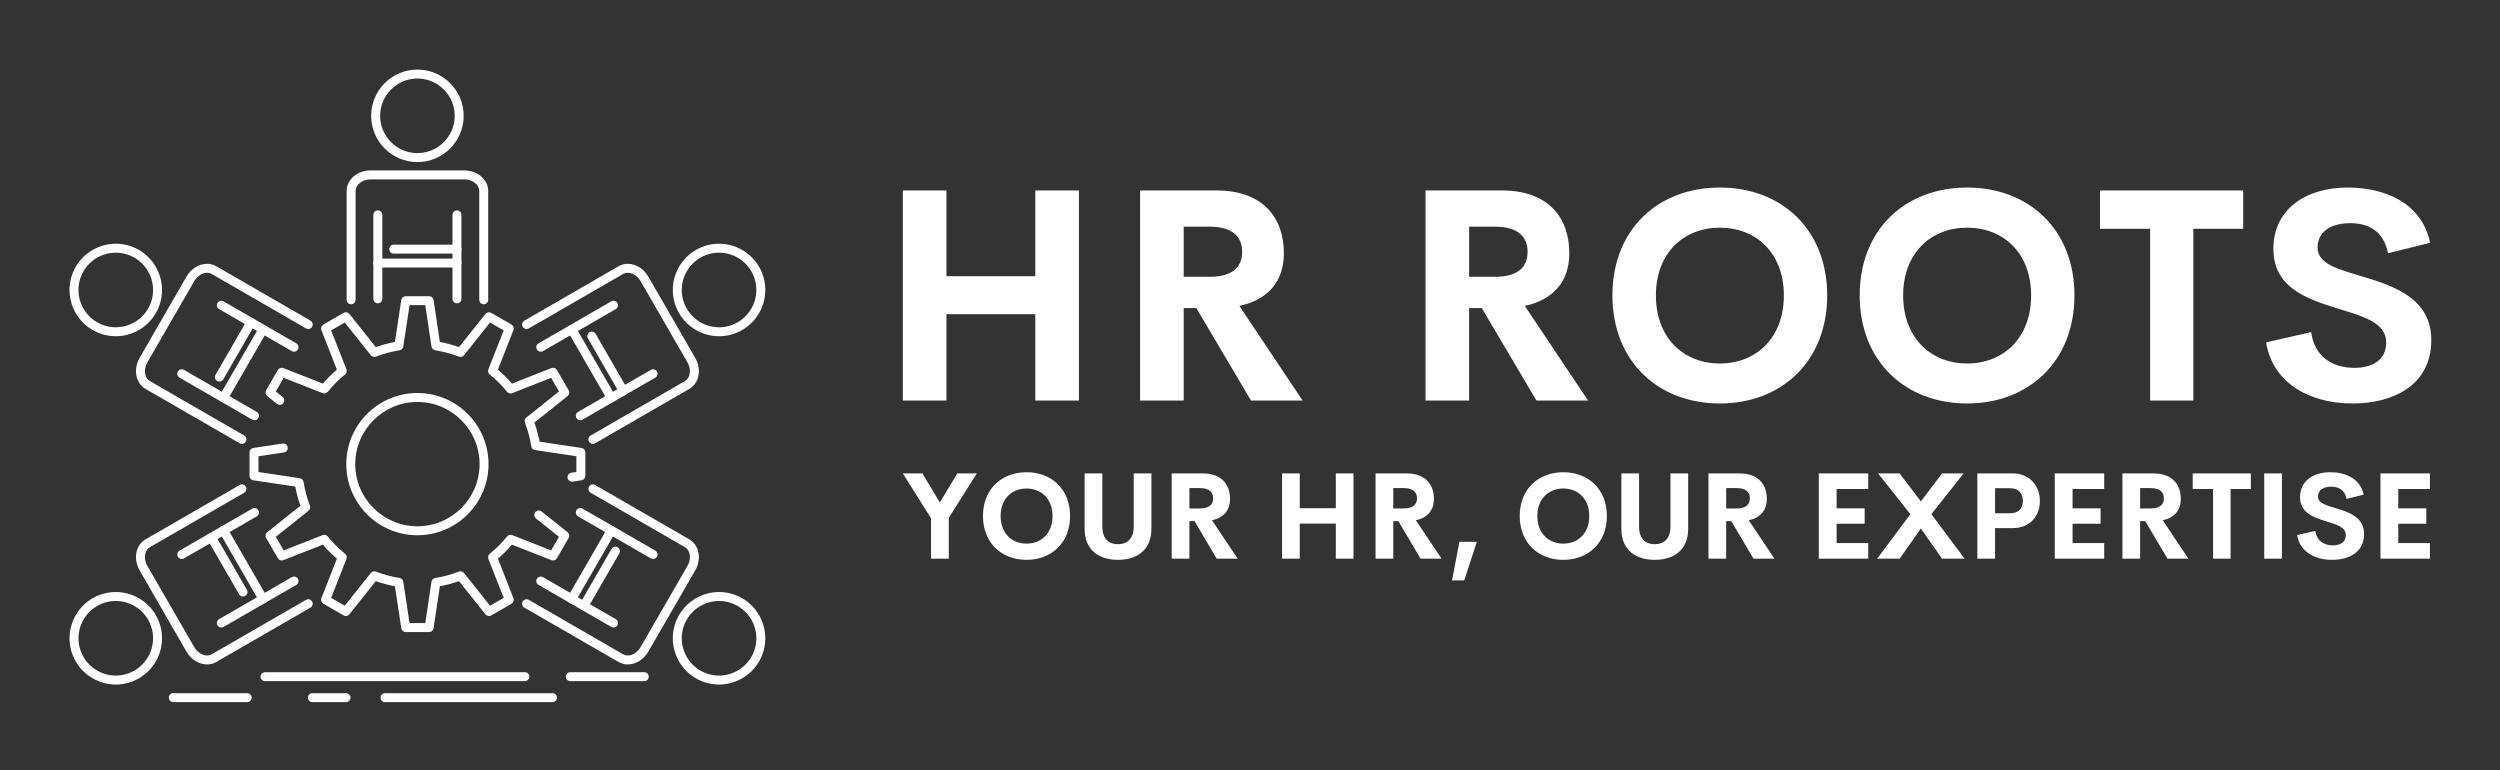 
        <svg xmlns="http://www.w3.org/2000/svg" xmlns:xlink="http://www.w3.org/1999/xlink" version="1.1" width="3176.471" height="978.638" viewBox="0 0 3176.471 978.638">
			
			<rect x="0" y="0" width="3176.471" height="978.638" fill="#333333" stroke="none"/>
			
			<g transform="scale(8.824) translate(10, 10)">
				<defs id="SvgjsDefs1676"/><g id="SvgjsG1677" featureKey="symbolFeature-0" transform="matrix(0.215,0,0,0.215,-4.936,-9.48)" fill="#fff"><g xmlns="http://www.w3.org/2000/svg"><g><g><g><path d="M300.417,201.362c-1.657,0-3-1.343-3-3v-72.906c0-4.198-4.594-7.745-10.03-7.745h-62.785      c-5.423,0-10.004,3.547-10.004,7.745v72.906c0,1.657-1.343,3-3,3s-3-1.343-3-3v-72.906c0-7.579,7.179-13.745,16.004-13.745      h62.785c8.839,0,16.03,6.166,16.03,13.745v72.906C303.417,200.019,302.074,201.362,300.417,201.362z"/></g><g><path d="M282.49,200.737c-1.657,0-3-1.343-3-3v-56.258c0-1.657,1.343-3,3-3s3,1.343,3,3v56.258      C285.49,199.394,284.147,200.737,282.49,200.737z"/></g><g><path d="M229.498,200.737c-1.657,0-3-1.343-3-3v-56.258c0-1.657,1.343-3,3-3s3,1.343,3,3v56.258      C232.498,199.394,231.155,200.737,229.498,200.737z"/></g><g><path d="M282.49,167.439h-42.329c-1.657,0-3-1.343-3-3s1.343-3,3-3h42.329c1.657,0,3,1.343,3,3S284.147,167.439,282.49,167.439z      "/></g><g><path d="M282.49,176.77h-52.992c-1.657,0-3-1.343-3-3s1.343-3,3-3h52.992c1.657,0,3,1.343,3,3S284.147,176.77,282.49,176.77z"/></g><g><path d="M255.995,106.122c-17.076,0-30.968-13.891-30.968-30.966c0-17.082,13.892-30.979,30.968-30.979      c17.089,0,30.991,13.897,30.991,30.979C286.986,92.23,273.084,106.122,255.995,106.122z M255.995,50.176      c-13.767,0-24.968,11.206-24.968,24.979c0,13.766,11.201,24.966,24.968,24.966c13.78,0,24.991-11.2,24.991-24.966      C280.986,61.382,269.775,50.176,255.995,50.176z"/></g><g><path d="M373.546,294.849c-1.037,0-2.045-0.538-2.601-1.501c-0.829-1.435-0.337-3.27,1.098-4.098l63.111-36.439      c2.083-1.208,3.33-3.698,3.33-6.658c0-2.008-0.563-4.053-1.631-5.913l-31.39-54.36c-1.972-3.407-5.352-5.61-8.608-5.61      c-1.13,0-2.173,0.271-3.099,0.805l-63.139,36.454c-1.435,0.828-3.269,0.336-4.098-1.098c-0.829-1.435-0.337-3.27,1.098-4.098      l63.14-36.454c1.85-1.067,3.901-1.608,6.098-1.608c5.44,0,10.729,3.298,13.804,8.606l31.395,54.371      c1.592,2.775,2.431,5.852,2.431,8.906c0,5.124-2.364,9.555-6.325,11.852l-63.116,36.441      C374.57,294.719,374.055,294.848,373.546,294.849z"/></g><g><path d="M365.111,279.03c-1.037,0-2.045-0.538-2.601-1.501c-0.829-1.435-0.337-3.27,1.098-4.098l48.722-28.129      c1.437-0.827,3.271-0.336,4.098,1.098c0.829,1.435,0.337,3.27-1.098,4.098l-48.722,28.128      C366.136,278.9,365.62,279.03,365.111,279.03z"/></g><g><path d="M338.614,233.122c-1.037,0-2.045-0.538-2.601-1.5c-0.829-1.435-0.337-3.27,1.098-4.098l48.695-28.113      c1.437-0.827,3.271-0.336,4.098,1.098c0.829,1.435,0.337,3.27-1.098,4.098l-48.695,28.113      C339.639,232.992,339.123,233.122,338.614,233.122z"/></g><g><path d="M393.947,262.38c-1.037,0-2.046-0.539-2.602-1.501l-21.164-36.67c-0.828-1.435-0.336-3.27,1.099-4.098      c1.438-0.829,3.271-0.336,4.099,1.099l21.164,36.669c0.828,1.436,0.336,3.271-1.099,4.099      C394.972,262.25,394.456,262.38,393.947,262.38z"/></g><g><path d="M385.868,267.032c-1.037,0-2.045-0.538-2.601-1.501l-26.497-45.892c-0.829-1.435-0.337-3.27,1.098-4.098      c1.437-0.827,3.27-0.335,4.098,1.098l26.497,45.892c0.829,1.435,0.337,3.27-1.098,4.098      C386.893,266.902,386.377,267.032,385.868,267.032z"/></g><g><path d="M458.046,222.771c-11.042,0-21.328-5.938-26.846-15.495c-2.72-4.708-4.158-10.058-4.158-15.468      c0-11.041,5.933-21.324,15.483-26.837c4.714-2.72,10.065-4.158,15.479-4.158c11.044,0,21.329,5.934,26.843,15.485      c2.715,4.705,4.15,10.048,4.15,15.452c0,11.051-5.941,21.346-15.506,26.867C468.793,221.333,463.451,222.771,458.046,222.771z       M458.004,166.812c-4.361,0-8.677,1.16-12.479,3.354c-7.7,4.445-12.483,12.737-12.483,21.641c0,4.358,1.16,8.669,3.354,12.468      c4.449,7.708,12.744,12.496,21.649,12.496c4.353,0,8.655-1.158,12.443-3.349c7.716-4.454,12.508-12.758,12.508-21.672      c0-4.353-1.157-8.659-3.348-12.453C475.205,171.595,466.91,166.812,458.004,166.812z"/></g><g><path d="M396.847,442.57c-2.193,0-4.241-0.54-6.087-1.604l-63.142-36.439c-1.435-0.828-1.927-2.663-1.099-4.099      c0.829-1.434,2.664-1.926,4.099-1.099l63.14,36.439c0.922,0.532,1.961,0.802,3.089,0.802c3.259,0,6.643-2.207,8.619-5.622      l31.393-54.352c1.063-1.851,1.627-3.893,1.627-5.899c0-2.961-1.245-5.446-3.33-6.649l-63.113-36.454      c-1.435-0.828-1.926-2.663-1.097-4.098c0.828-1.435,2.665-1.928,4.098-1.098l63.111,36.453      c3.964,2.287,6.331,6.716,6.331,11.846c0,3.054-0.84,6.13-2.428,8.895l-31.397,54.36      C407.582,439.269,402.29,442.57,396.847,442.57z"/></g><g><path d="M387.331,417.837c-0.509,0-1.024-0.13-1.496-0.402l-48.723-28.115c-1.436-0.828-1.928-2.663-1.1-4.098      s2.665-1.926,4.098-1.1l48.723,28.115c1.436,0.828,1.928,2.663,1.1,4.098C389.377,417.298,388.368,417.837,387.331,417.837z"/></g><g><path d="M413.827,371.944c-0.509,0-1.024-0.13-1.496-0.402l-48.722-28.115c-1.436-0.828-1.928-2.663-1.1-4.098      s2.665-1.927,4.098-1.1l48.722,28.115c1.436,0.828,1.928,2.663,1.1,4.098C415.873,371.405,414.864,371.944,413.827,371.944z"/></g><g><path d="M367.444,406.37c-0.509,0-1.024-0.13-1.497-0.402c-1.435-0.828-1.927-2.663-1.099-4.099l21.164-36.67      c0.828-1.434,2.664-1.926,4.099-1.099c1.435,0.828,1.927,2.663,1.099,4.099l-21.164,36.67      C369.49,405.831,368.481,406.37,367.444,406.37z"/></g><g><path d="M359.365,401.69c-0.509,0-1.024-0.13-1.497-0.403c-1.435-0.828-1.927-2.663-1.098-4.098l26.497-45.891      c0.829-1.435,2.663-1.929,4.098-1.098c1.435,0.828,1.927,2.663,1.098,4.098l-26.497,45.891      C361.41,401.152,360.402,401.69,359.365,401.69z"/></g><g><path d="M457.981,456.04c-5.404,0-10.749-1.436-15.455-4.15c-9.552-5.515-15.484-15.801-15.484-26.844      c0-5.411,1.438-10.764,4.158-15.478c5.517-9.559,15.803-15.496,26.846-15.496c5.406,0,10.748,1.438,15.448,4.157      c9.563,5.529,15.503,15.825,15.503,26.868c0,5.401-1.436,10.743-4.15,15.448C479.323,450.104,469.029,456.04,457.981,456.04z       M458.046,400.072c-8.905,0-17.201,4.788-21.648,12.495c-2.195,3.804-3.355,8.118-3.355,12.479      c0,8.906,4.783,17.201,12.483,21.647c3.795,2.189,8.103,3.347,12.456,3.347c8.912,0,17.216-4.787,21.669-12.494      c2.189-3.793,3.347-8.099,3.347-12.448c0-8.908-4.793-17.213-12.508-21.675C466.701,401.23,462.398,400.072,458.046,400.072z"/></g><g><path d="M115.156,442.573c-5.458,0-10.756-3.304-13.828-8.621c-6.268-10.85-11.13-19.281-16.026-27.771      c-4.667-8.094-9.365-16.24-15.339-26.582c-1.604-2.771-2.453-5.858-2.453-8.924c0-5.118,2.364-9.538,6.325-11.824l63.139-36.452      c1.437-0.83,3.271-0.337,4.098,1.098c0.829,1.435,0.337,3.27-1.098,4.098l-63.14,36.453c-2.082,1.202-3.324,3.68-3.324,6.628      c0,2.012,0.569,4.059,1.647,5.92c5.976,10.347,10.675,18.493,15.343,26.588c4.896,8.489,9.757,16.921,16.024,27.768      c1.973,3.416,5.361,5.623,8.632,5.623c1.133,0,2.177-0.271,3.103-0.805l63.112-36.438c1.436-0.831,3.27-0.338,4.098,1.098      c0.828,1.435,0.337,3.27-1.098,4.098l-63.113,36.439C119.434,442.018,117.324,442.573,115.156,442.573z"/></g><g><path d="M98.188,371.958c-1.037,0-2.045-0.538-2.601-1.5c-0.829-1.435-0.337-3.27,1.097-4.099l48.694-28.129      c1.436-0.83,3.27-0.338,4.098,1.097c0.829,1.435,0.337,3.27-1.097,4.099l-48.694,28.129      C99.213,371.828,98.698,371.958,98.188,371.958z"/></g><g><path d="M124.686,417.851c-1.037,0-2.045-0.538-2.601-1.5c-0.829-1.435-0.337-3.27,1.097-4.099l48.694-28.129      c1.435-0.83,3.27-0.338,4.098,1.097s0.337,3.27-1.097,4.099l-48.694,28.129C125.71,417.721,125.195,417.851,124.686,417.851z"/></g><g><path d="M139.211,397.122c-1.037,0-2.045-0.538-2.601-1.501l-21.165-36.645c-0.829-1.435-0.337-3.27,1.097-4.098      c1.436-0.831,3.27-0.338,4.098,1.098l21.165,36.645c0.829,1.435,0.337,3.27-1.097,4.098      C140.236,396.992,139.72,397.122,139.211,397.122z"/></g><g><path d="M152.622,401.706c-1.037,0-2.045-0.539-2.601-1.501l-26.496-45.906c-0.828-1.436-0.336-3.271,1.099-4.099      c1.436-0.827,3.27-0.335,4.098,1.099l26.496,45.906c0.828,1.436,0.336,3.271-1.099,4.099      C153.646,401.576,153.131,401.706,152.622,401.706z"/></g><g><path d="M54.008,456.04c-11.053,0-21.337-5.938-26.841-15.496c-2.719-4.709-4.157-10.06-4.157-15.47      c0-11.035,5.933-21.321,15.484-26.845c4.713-2.717,10.06-4.151,15.466-4.151c11.049,0,21.339,5.936,26.854,15.49      c2.716,4.706,4.151,10.05,4.151,15.454c0,11.052-5.941,21.347-15.504,26.867C64.758,454.604,59.414,456.04,54.008,456.04z       M53.961,400.078c-4.356,0-8.667,1.157-12.466,3.348c-7.699,4.452-12.484,12.749-12.484,21.648c0,4.358,1.16,8.672,3.355,12.473      c4.438,7.707,12.73,12.493,21.643,12.493c4.354,0,8.661-1.157,12.455-3.348c7.713-4.452,12.504-12.755,12.504-21.67      c0-4.354-1.158-8.66-3.348-12.454C71.172,404.864,62.873,400.078,53.961,400.078z"/></g><g><path d="M138.471,294.849c-0.509,0-1.024-0.13-1.497-0.402l-63.14-36.439c-3.962-2.297-6.325-6.719-6.325-11.832      c0-3.065,0.849-6.153,2.454-8.93l14.755-25.57c5.095-8.833,10.093-17.495,16.609-28.782c3.07-5.315,8.37-8.617,13.832-8.617      c2.166,0,4.272,0.553,6.093,1.599l63.119,36.458c1.435,0.829,1.926,2.664,1.097,4.098c-0.829,1.434-2.663,1.926-4.098,1.097      l-63.113-36.454c-0.919-0.528-1.964-0.798-3.098-0.798c-3.275,0-6.665,2.205-8.635,5.618      c-6.516,11.286-11.513,19.948-16.608,28.78l-14.757,25.573c-1.079,1.867-1.649,3.916-1.649,5.928      c0,2.948,1.245,5.43,3.329,6.639l63.134,36.436c1.435,0.828,1.927,2.663,1.099,4.099      C140.517,294.31,139.508,294.849,138.471,294.849z"/></g><g><path d="M173.374,233.137c-0.509,0-1.025-0.13-1.498-0.403l-48.694-28.128c-1.435-0.829-1.926-2.664-1.097-4.098      c0.828-1.436,2.663-1.926,4.098-1.097l48.694,28.128c1.435,0.829,1.926,2.664,1.097,4.098      C175.419,232.599,174.411,233.137,173.374,233.137z"/></g><g><path d="M146.877,279.03c-0.509,0-1.025-0.13-1.498-0.403l-48.694-28.128c-1.435-0.829-1.926-2.664-1.097-4.098      s2.663-1.926,4.098-1.097l48.694,28.128c1.435,0.829,1.926,2.663,1.097,4.099C148.922,278.492,147.914,279.03,146.877,279.03z"/></g><g><path d="M123.373,253.146c-0.509,0-1.024-0.129-1.497-0.402c-1.435-0.829-1.926-2.663-1.098-4.098l21.165-36.658      c0.829-1.434,2.663-1.927,4.098-1.098c1.435,0.829,1.926,2.663,1.098,4.098l-21.165,36.658      C125.418,252.607,124.41,253.146,123.373,253.146z"/></g><g><path d="M126.12,267.046c-0.509,0-1.024-0.13-1.497-0.402c-1.435-0.829-1.927-2.663-1.099-4.099l26.496-45.905      c0.829-1.435,2.664-1.927,4.098-1.099c1.435,0.828,1.927,2.663,1.099,4.098l-26.496,45.906      C128.166,266.507,127.157,267.046,126.12,267.046z"/></g><g><path d="M53.961,222.771c-5.408,0-10.755-1.437-15.464-4.154c-9.558-5.517-15.495-15.811-15.495-26.865      c0-5.402,1.431-10.745,4.139-15.451c5.515-9.556,15.799-15.489,26.843-15.489c5.412,0,10.763,1.438,15.477,4.159      c9.564,5.521,15.505,15.814,15.505,26.862c0,5.402-1.436,10.743-4.152,15.445C75.298,216.833,65.008,222.771,53.961,222.771z       M53.985,166.811c-8.907,0-17.2,4.784-21.645,12.485c-2.183,3.794-3.337,8.102-3.337,12.455c0,8.917,4.787,17.221,12.494,21.669      c3.798,2.192,8.109,3.351,12.465,3.351c8.91,0,17.209-4.788,21.658-12.495c2.19-3.791,3.348-8.094,3.348-12.444      c0-8.911-4.792-17.213-12.504-21.666C62.66,167.971,58.345,166.811,53.985,166.811z"/></g><g><path d="M255.995,356.057c-26.27,0-47.642-21.366-47.642-47.629c0-26.27,21.372-47.641,47.642-47.641      c26.269,0,47.64,21.371,47.64,47.641C303.635,334.69,282.264,356.057,255.995,356.057z M255.995,266.787      c-22.961,0-41.642,18.68-41.642,41.641c0,22.954,18.68,41.629,41.642,41.629c22.96,0,41.64-18.675,41.64-41.629      C297.635,285.467,278.955,266.787,255.995,266.787z"/></g><g><path d="M327.975,453.758H153.953c-1.657,0-3-1.343-3-3s1.343-3,3-3h174.021c1.657,0,3,1.343,3,3      S329.632,453.758,327.975,453.758z"/></g><g><path d="M407.927,453.758h-49.511c-1.657,0-3-1.343-3-3s1.343-3,3-3h49.511c1.657,0,3,1.343,3,3      S409.584,453.758,407.927,453.758z"/></g><g><path d="M346.447,467.824H234.313c-1.657,0-3-1.343-3-3s1.343-3,3-3h112.135c1.657,0,3,1.343,3,3      S348.104,467.824,346.447,467.824z"/></g><g><path d="M141.982,467.824H92.5c-1.657,0-3-1.343-3-3s1.343-3,3-3h49.482c1.657,0,3,1.343,3,3S143.639,467.824,141.982,467.824z"/></g><g><path d="M208.197,467.824h-22.553c-1.657,0-3-1.343-3-3s1.343-3,3-3h22.553c1.657,0,3,1.343,3,3      S209.854,467.824,208.197,467.824z"/></g><g><path d="M263.856,420.883H248.16c-1.484,0-2.745-1.085-2.966-2.552l-4.246-28.117c-4.38-0.801-8.677-1.951-12.824-3.432      l-17.688,22.235c-0.926,1.164-2.563,1.472-3.849,0.73l-13.602-7.861c-1.285-0.743-1.834-2.313-1.292-3.694l10.389-26.463      c-3.329-2.839-6.473-5.985-9.385-9.39l-26.467,10.401c-1.38,0.541-2.952-0.006-3.694-1.29l-7.861-13.588      c-0.744-1.286-0.435-2.923,0.728-3.849l22.238-17.715c-1.468-4.116-2.617-8.412-3.428-12.821l-28.106-4.221      c-1.469-0.221-2.555-1.482-2.555-2.967v-15.725c0-1.484,1.086-2.746,2.555-2.967l19.632-2.948      c1.637-0.243,3.166,0.883,3.412,2.521s-0.883,3.166-2.521,3.412l-17.077,2.564v10.559l27.697,4.159      c1.295,0.194,2.314,1.206,2.518,2.5c0.868,5.503,2.294,10.832,4.24,15.837c0.476,1.224,0.101,2.615-0.927,3.434l-21.917,17.459      l5.274,9.116l26.08-10.249c1.216-0.479,2.602-0.114,3.425,0.9c3.512,4.321,7.418,8.228,11.608,11.607      c1.02,0.822,1.388,2.212,0.909,3.432l-10.239,26.08l9.128,5.275l17.433-21.915c0.817-1.029,2.208-1.407,3.435-0.929      c5.058,1.966,10.385,3.392,15.833,4.24c1.295,0.201,2.309,1.22,2.505,2.516l4.185,27.712h10.532l4.158-27.709      c0.194-1.298,1.211-2.318,2.508-2.52c5.433-0.841,10.759-2.268,15.831-4.239c1.222-0.476,2.614-0.102,3.434,0.927l17.458,21.918      l9.13-5.275l-10.264-26.079c-0.479-1.22-0.112-2.61,0.908-3.434c4.297-3.466,8.199-7.367,11.599-11.596      c0.822-1.021,2.212-1.393,3.436-0.912l26.078,10.249l5.276-9.117l-15.369-12.258c-1.295-1.033-1.508-2.921-0.475-4.217      c1.034-1.294,2.922-1.506,4.217-0.475l17.389,13.869c1.16,0.927,1.47,2.563,0.726,3.849l-7.862,13.588      c-0.742,1.283-2.312,1.831-3.694,1.289l-26.457-10.398c-2.852,3.354-5.998,6.499-9.392,9.387l10.414,26.461      c0.543,1.382-0.006,2.953-1.291,3.696l-13.604,7.861c-1.284,0.744-2.923,0.434-3.848-0.729l-17.713-22.237      c-4.155,1.484-8.452,2.635-12.824,3.433l-4.219,28.113C266.603,419.797,265.342,420.883,263.856,420.883z M359.522,320.171      c-1.459,0-2.738-1.066-2.963-2.554c-0.246-1.638,0.882-3.166,2.521-3.413l3.381-0.509v-10.546l-27.695-4.159      c-1.296-0.194-2.315-1.207-2.519-2.501c-0.848-5.397-2.275-10.729-4.242-15.849c-0.47-1.221-0.094-2.605,0.93-3.422      l21.892-17.459l-5.277-9.128l-26.077,10.262c-1.221,0.481-2.613,0.111-3.437-0.912c-3.432-4.269-7.332-8.169-11.594-11.591      c-1.023-0.822-1.394-2.215-0.913-3.437l10.263-26.092l-9.129-5.268l-17.459,21.895c-0.815,1.021-2.2,1.4-3.419,0.931      c-5.164-1.979-10.495-3.401-15.845-4.229c-1.297-0.201-2.313-1.222-2.508-2.52l-4.158-27.71h-10.532l-4.185,27.712      c-0.196,1.296-1.21,2.315-2.505,2.517c-5.365,0.834-10.697,2.257-15.847,4.23c-1.224,0.468-2.605,0.09-3.42-0.933      l-17.434-21.892l-9.128,5.268l10.238,26.093c0.479,1.222,0.109,2.613-0.914,3.435c-4.186,3.362-8.088,7.265-11.6,11.6      c-0.824,1.017-2.212,1.382-3.43,0.903l-26.078-10.262l-5.275,9.125l4.567,3.637c1.296,1.031,1.51,2.919,0.479,4.215      c-1.033,1.296-2.92,1.512-4.216,0.479l-6.59-5.246c-1.162-0.925-1.472-2.562-0.729-3.848l7.861-13.601      c0.743-1.285,2.314-1.834,3.696-1.29l26.463,10.413c2.913-3.414,6.058-6.561,9.386-9.392l-10.388-26.474      c-0.542-1.382,0.007-2.952,1.293-3.694l13.602-7.849c1.286-0.741,2.921-0.432,3.846,0.729l17.693,22.217      c4.195-1.483,8.49-2.63,12.82-3.423l4.246-28.118c0.222-1.467,1.482-2.552,2.966-2.552h15.696c1.485,0,2.746,1.086,2.967,2.555      l4.219,28.114c4.321,0.79,8.617,1.938,12.82,3.425l17.718-22.219c0.925-1.16,2.559-1.47,3.845-0.728l13.604,7.849      c1.287,0.742,1.837,2.314,1.293,3.697l-10.413,26.472c3.374,2.865,6.521,6.011,9.391,9.389l26.456-10.411      c1.382-0.544,2.952,0.005,3.696,1.29l7.862,13.6c0.743,1.286,0.434,2.922-0.728,3.848l-22.217,17.719      c1.481,4.177,2.632,8.473,3.434,12.82l28.104,4.221c1.469,0.221,2.555,1.482,2.555,2.967v15.711      c0,1.484-1.086,2.745-2.554,2.967l-5.935,0.894C359.821,320.16,359.671,320.171,359.522,320.171z"/></g></g></g></g></g><g id="SvgjsG1678" featureKey="nameFeature-0" transform="matrix(1.072,0,0,1.072,116.087,4.798)" fill="#fff"><path d="M21.445 11.777 l5.859 0 l0 28.223 l-5.859 0 l0 -11.602 l-11.934 0 l0 11.602 l-5.859 0 l0 -28.223 l5.859 0 l0 11.523 l11.934 0 l0 -11.523 z M50.42 40 l-7.344 -12.422 l-1.699 0 l0 12.422 l-5.859 0 l0 -28.223 l10.234 0 c6.387 0 9.082 3.769 9.082 8.438 c0 3.789 -2.148 6.25 -5.977 7.07 l8.496 12.715 l-6.934 0 z M41.377 16.641 l0 6.738 l3.457 0 c3.125 0 4.394 -1.328 4.394 -3.359 c0 -2.012 -1.27 -3.379 -4.394 -3.379 l-3.457 0 z M88.76 40 l-7.344 -12.422 l-1.699 0 l0 12.422 l-5.859 0 l0 -28.223 l10.234 0 c6.387 0 9.082 3.769 9.082 8.438 c0 3.789 -2.148 6.25 -5.977 7.07 l8.496 12.715 l-6.934 0 z M79.717 16.641 l0 6.738 l3.457 0 c3.125 0 4.394 -1.328 4.394 -3.359 c0 -2.012 -1.27 -3.379 -4.394 -3.379 l-3.457 0 z M113.398 40.391 c-8.301 0 -14.434 -5.664 -14.434 -14.512 c0 -8.867 6.133 -14.492 14.434 -14.492 c8.281 0 14.414 5.625 14.414 14.492 c0 8.848 -6.133 14.512 -14.414 14.512 z M113.398 35.02 c4.863 0 8.594 -3.418 8.594 -9.141 c0 -5.703 -3.731 -9.102 -8.594 -9.102 s-8.594 3.398 -8.594 9.102 c0 5.723 3.731 9.141 8.594 9.141 z M146.611 40.391 c-8.301 0 -14.434 -5.664 -14.434 -14.512 c0 -8.867 6.133 -14.492 14.434 -14.492 c8.281 0 14.414 5.625 14.414 14.492 c0 8.848 -6.133 14.512 -14.414 14.512 z M146.611 35.02 c4.863 0 8.594 -3.418 8.594 -9.141 c0 -5.703 -3.731 -9.102 -8.594 -9.102 s-8.594 3.398 -8.594 9.102 c0 5.723 3.731 9.141 8.594 9.141 z M183.692 11.777 l0 5.156 l-6.699 0 l0 23.066 l-5.801 0 l0 -23.066 l-6.738 0 l0 -5.156 l19.238 0 z M198.408 40.391 c-6.055 0 -10.781 -2.91 -11.641 -8.203 l6.055 -1.387 c0.391 3.164 2.715 4.805 5.82 4.805 c2.383 0 4.277 -1.055 4.258 -3.438 c-0.02 -2.656 -3.144 -3.496 -6.582 -4.551 c-4.141 -1.289 -8.574 -2.812 -8.574 -8.008 c0 -5.254 4.297 -8.223 9.961 -8.223 c4.961 0 9.961 2.012 11.094 7.422 l-5.664 1.406 c-0.527 -2.812 -2.422 -4.043 -5.078 -4.043 c-2.363 0 -4.375 0.977 -4.375 3.301 c0 2.168 2.773 2.891 5.977 3.848 c4.258 1.289 9.297 2.93 9.297 8.555 c0 5.996 -5.019 8.516 -10.547 8.516 z"/></g><g id="SvgjsG1679" featureKey="sloganFeature-0" transform="matrix(0.87,0,0,0.87,119.856,53.044)" fill="#fff"><path d="M12.412 5.889 l-4.639 7.354 l0 6.758 l-2.939 0 l0 -6.689 l-4.668 -7.422 l3.242 0 l2.881 4.805 l2.891 -4.805 l3.232 0 z M20.645 20.195 c-4.15 0 -7.217 -2.832 -7.217 -7.256 c0 -4.434 3.066 -7.246 7.217 -7.246 c4.141 0 7.207 2.812 7.207 7.246 c0 4.424 -3.066 7.256 -7.207 7.256 z M20.645 17.51 c2.432 0 4.297 -1.709 4.297 -4.57 c0 -2.852 -1.865 -4.551 -4.297 -4.551 s-4.297 1.699 -4.297 4.551 c0 2.861 1.865 4.57 4.297 4.57 z M35.772 20.195 c-3.096 0 -5.518 -1.582 -5.518 -5.137 l0 -9.17 l2.93 0 l0 8.77 c0 2.148 1.143 2.949 2.588 2.949 c1.455 0 2.607 -0.811 2.607 -2.949 l0 -8.77 l2.93 0 l0 9.17 c0 3.555 -2.432 5.137 -5.537 5.137 z M52.119 20 l-3.672 -6.211 l-0.85 0 l0 6.211 l-2.93 0 l0 -14.111 l5.117 0 c3.193 0 4.541 1.885 4.541 4.219 c0 1.895 -1.074 3.125 -2.988 3.535 l4.248 6.357 l-3.467 0 z M47.598 8.32 l0 3.369 l1.728 0 c1.562 0 2.197 -0.664 2.197 -1.68 c0 -1.006 -0.635 -1.69 -2.197 -1.69 l-1.728 0 z M71.827 5.889 l2.93 0 l0 14.111 l-2.93 0 l0 -5.801 l-5.967 0 l0 5.801 l-2.93 0 l0 -14.111 l2.93 0 l0 5.762 l5.967 0 l0 -5.762 z M85.859 20 l-3.672 -6.211 l-0.85 0 l0 6.211 l-2.93 0 l0 -14.111 l5.117 0 c3.193 0 4.541 1.885 4.541 4.219 c0 1.895 -1.074 3.125 -2.988 3.535 l4.248 6.357 l-3.467 0 z M81.338 8.32 l0 3.369 l1.728 0 c1.562 0 2.197 -0.664 2.197 -1.68 c0 -1.006 -0.635 -1.69 -2.197 -1.69 l-1.728 0 z M93.076 23.594 l-2.012 0 l1.221 -6.387 l2.891 0 z M109.482 20.195 c-4.15 0 -7.217 -2.832 -7.217 -7.256 c0 -4.434 3.066 -7.246 7.217 -7.246 c4.141 0 7.207 2.812 7.207 7.246 c0 4.424 -3.066 7.256 -7.207 7.256 z M109.482 17.51 c2.432 0 4.297 -1.709 4.297 -4.57 c0 -2.852 -1.865 -4.551 -4.297 -4.551 s-4.297 1.699 -4.297 4.551 c0 2.861 1.865 4.57 4.297 4.57 z M124.609 20.195 c-3.096 0 -5.518 -1.582 -5.518 -5.137 l0 -9.17 l2.93 0 l0 8.77 c0 2.148 1.143 2.949 2.588 2.949 c1.455 0 2.607 -0.811 2.607 -2.949 l0 -8.77 l2.93 0 l0 9.17 c0 3.555 -2.432 5.137 -5.537 5.137 z M140.957 20 l-3.672 -6.211 l-0.85 0 l0 6.211 l-2.93 0 l0 -14.111 l5.117 0 c3.193 0 4.541 1.885 4.541 4.219 c0 1.895 -1.074 3.125 -2.988 3.535 l4.248 6.357 l-3.467 0 z M136.436 8.32 l0 3.369 l1.728 0 c1.562 0 2.197 -0.664 2.197 -1.68 c0 -1.006 -0.635 -1.69 -2.197 -1.69 l-1.728 0 z M159.951 8.467 l-5.234 0 l0 3.203 l4.639 0 l0 2.549 l-4.639 0 l0 3.193 l5.234 0 l0 2.588 l-8.184 0 l0 -14.111 l8.184 0 l0 2.578 z M161.426 20 l5.498 -7.363 l-5.342 -6.748 l3.564 0 l3.516 4.629 l3.516 -4.629 l3.564 0 l-5.342 6.748 l5.498 7.363 l-3.731 0 l-3.506 -4.99 l-3.506 4.99 l-3.731 0 z M183.877 5.889 c2.764 0 4.482 2.051 4.482 4.561 c0 2.568 -1.719 4.492 -4.482 4.492 l-2.939 0 l0 5.059 l-2.93 0 l0 -14.111 l5.869 0 z M183.389 12.49 c1.465 0 2.148 -0.811 2.148 -2.08 c0 -1.221 -0.684 -2.07 -2.148 -2.07 l-2.451 0 l0 4.15 l2.451 0 z M199.004 8.467 l-5.234 0 l0 3.203 l4.639 0 l0 2.549 l-4.639 0 l0 3.193 l5.234 0 l0 2.588 l-8.184 0 l0 -14.111 l8.184 0 l0 2.578 z M209.473 20 l-3.672 -6.211 l-0.85 0 l0 6.211 l-2.93 0 l0 -14.111 l5.117 0 c3.193 0 4.541 1.885 4.541 4.219 c0 1.895 -1.074 3.125 -2.988 3.535 l4.248 6.357 l-3.467 0 z M204.951 8.32 l0 3.369 l1.728 0 c1.562 0 2.197 -0.664 2.197 -1.68 c0 -1.006 -0.635 -1.69 -2.197 -1.69 l-1.728 0 z M223.272 5.889 l0 2.578 l-3.35 0 l0 11.533 l-2.9 0 l0 -11.533 l-3.369 0 l0 -2.578 l9.619 0 z M225.488 20 l0 -14.111 l2.93 0 l0 14.111 l-2.93 0 z M236.748 20.195 c-3.027 0 -5.391 -1.455 -5.82 -4.102 l3.027 -0.693 c0.195 1.582 1.357 2.402 2.91 2.402 c1.191 0 2.139 -0.527 2.129 -1.719 c-0.01 -1.328 -1.572 -1.748 -3.291 -2.275 c-2.07 -0.645 -4.287 -1.406 -4.287 -4.004 c0 -2.627 2.148 -4.111 4.981 -4.111 c2.481 0 4.981 1.006 5.547 3.711 l-2.832 0.703 c-0.264 -1.406 -1.211 -2.022 -2.539 -2.022 c-1.182 0 -2.188 0.488 -2.188 1.65 c0 1.084 1.387 1.445 2.988 1.924 c2.129 0.645 4.648 1.465 4.648 4.277 c0 2.998 -2.51 4.258 -5.273 4.258 z M252.91 8.467 l-5.234 0 l0 3.203 l4.639 0 l0 2.549 l-4.639 0 l0 3.193 l5.234 0 l0 2.588 l-8.184 0 l0 -14.111 l8.184 0 l0 2.578 z"/></g>
			</g>
		</svg>
	